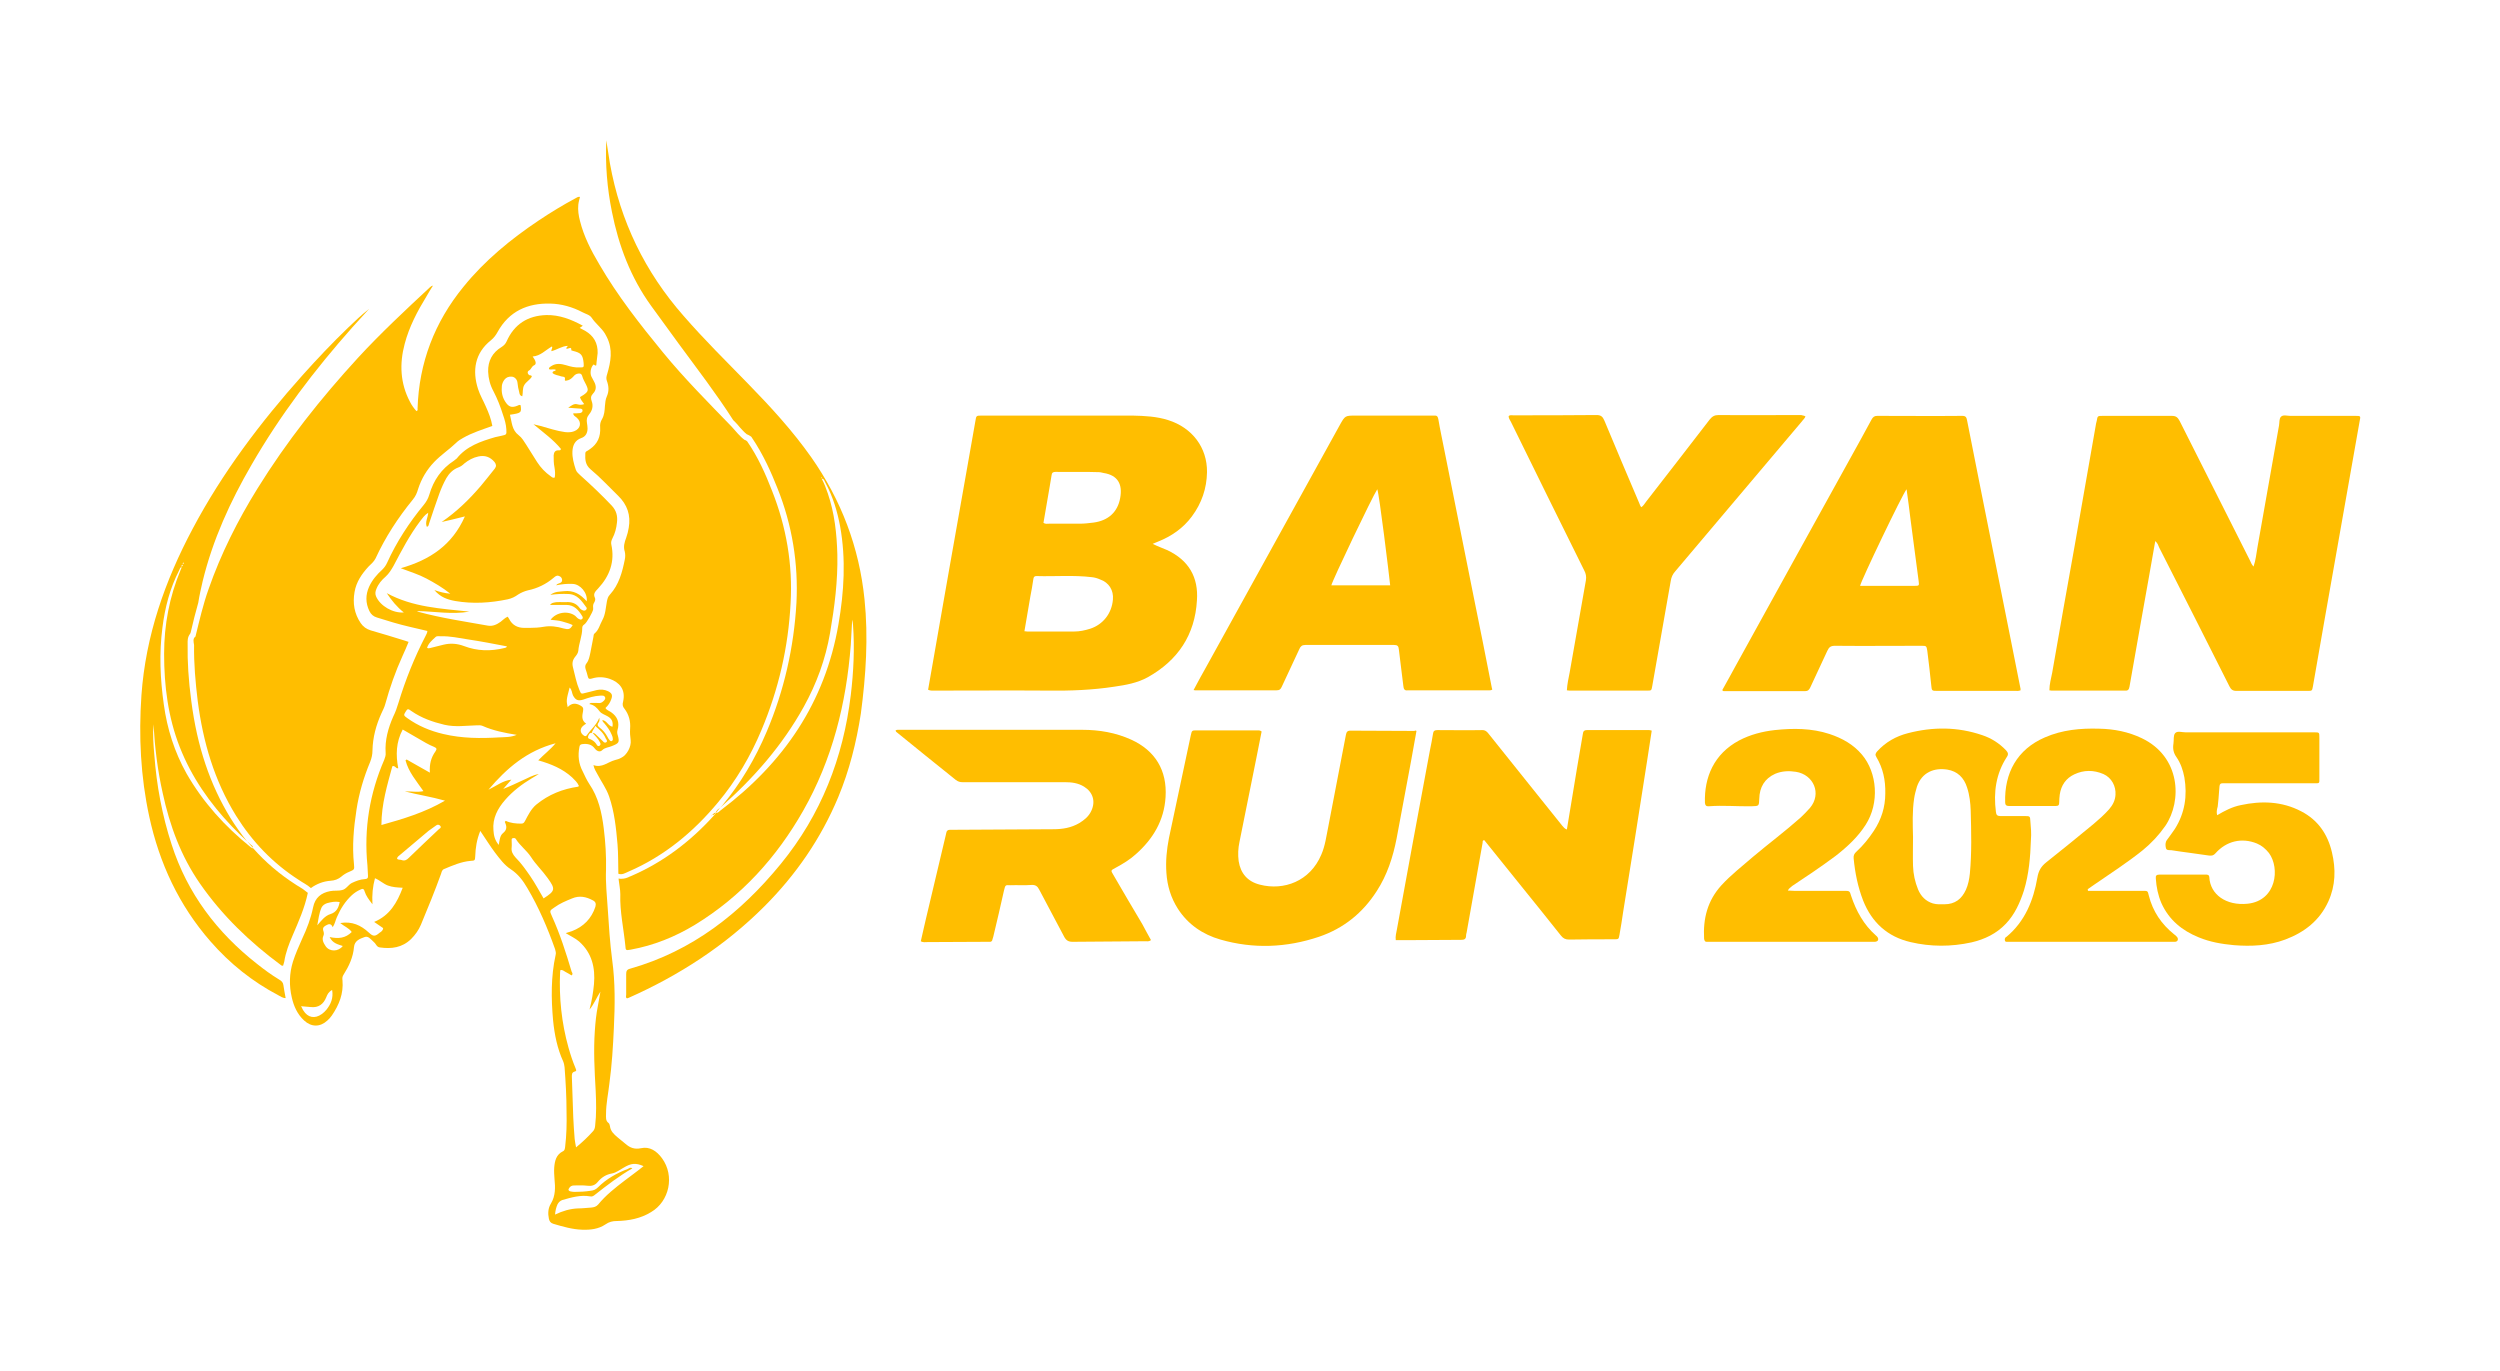 <?xml version="1.0" encoding="utf-8"?>
<!-- Generator: Adobe Illustrator 23.0.5, SVG Export Plug-In . SVG Version: 6.00 Build 0)  -->
<svg version="1.1" id="Layer_1" xmlns="http://www.w3.org/2000/svg" xmlns:xlink="http://www.w3.org/1999/xlink" x="0px" y="0px"
	 viewBox="0 0 892.7 489.6" style="enable-background:new 0 0 892.7 489.6;" xml:space="preserve">
<style type="text/css">
	.st0{fill:#231F20;}
	.st1{fill:#FFFFFF;}
	.st2{fill:#0D52A1;}
	.st3{fill:#CB121D;}
	.st4{fill:#0A4588;}
	.st5{fill:#E5010E;}
	.st6{fill:#FFBE01;}
	.st7{fill:#E5050F;}
	.st8{fill:none;stroke:#EC008C;stroke-width:0.5;stroke-miterlimit:10;}
	.st9{fill:#0950A0;}
	.st10{fill:#FFBE00;}
</style>
<g>
	<path class="st10" d="M254.2,291.1v0.2C253.9,291.2,254.1,291.1,254.2,291.1z"/>
	<path class="st10" d="M254.2,291C254.2,291,254.3,291,254.2,291C254.3,291,254.3,291,254.2,291c0,0.1,0,0.1,0,0.1
		C254.2,291,254.2,291,254.2,291L254.2,291z"/>
	<path class="st10" d="M257.1,288.5c-0.5,0.6-1,1.1-1.4,1.7c-0.1,0.1-0.2,0.2-0.3,0.3c-0.1,0.1-0.2,0.2-0.3,0.3
		c-0.2,0.2-0.5,0.2-0.8,0.2c0.4-0.3,0.7-0.8,1.3-0.8c0,0,0,0,0,0c0,0,0,0,0,0C255.8,289.3,256.5,288.9,257.1,288.5z"/>
	<path class="st10" d="M90.3,302.7C90.3,302.7,90.3,302.7,90.3,302.7c-0.7-0.7-1.4-1.5-2-2.3c0.3,0.3,0.7,0.7,1,1
		C89.7,301.8,90.4,302,90.3,302.7z"/>
	<polygon class="st10" points="90.3,302.7 90.3,302.7 90.3,302.7 	"/>
	<path class="st10" d="M69.8,227.3c1.4-5.7,2.7-11.4,4.7-17c4.4-12.6,10.4-24.5,17.4-35.8c10.4-16.8,22.6-32.2,35.9-46.7
		c8.1-8.8,16.9-17,25.7-25.2c0.3-0.3,0.6-0.5,1.1-0.6c-0.8,1.3-1.6,2.5-2.3,3.8c-3.3,5.4-6.2,10.9-7.8,17
		c-1.9,7.1-1.6,14.1,1.9,20.7c0.6,1.2,1.4,2.3,2.3,3.3c0.6-0.2,0.4-0.6,0.4-0.9c0.5-16.4,6.1-30.9,16.4-43.5
		c7.6-9.4,16.9-17,26.9-23.7c4.2-2.8,8.6-5.5,13.1-7.9c0.4-0.2,0.8-0.6,1.6-0.5c-0.2,0.9-0.5,1.8-0.6,2.8c-0.2,1.9,0.1,3.9,0.6,5.8
		c1.4,5.6,4,10.6,6.9,15.5c6.5,11.2,14.5,21.4,22.7,31.4c7.7,9.4,16.2,17.9,24.6,26.6c1.5,1.6,2.8,3.4,4.6,4.7c0.1,0,0.2,0,0.3,0.1
		c0.2,0.1,0.4,0.2,0.6,0.4c3.8,5.5,6.5,11.5,8.9,17.7c5.1,12.9,7.4,26.3,6.6,40.1c-0.8,15.7-4.3,30.8-10.4,45.3
		c-3.9,9.3-9,18-15.5,25.8c-8.8,10.6-19.2,19.2-31.9,24.7c-1.2,0.5-2.3,1.3-3.7,0.8c-0.1-3.5,0-7-0.3-10.5c-0.5-5.8-1.1-11.6-3-17.1
		c-1-2.9-2.8-5.3-4.2-8c-0.5-0.9-1.1-1.8-1.4-3.2c3.1,1.1,5.1-1.1,7.7-1.8c0.8-0.2,1.5-0.4,2.2-0.8c2-0.9,3.7-4,3.4-6.3
		c-0.2-1.4-0.3-2.7-0.2-4.1c0.2-2.6-0.4-5-2-7.1c-0.7-0.8-0.8-1.6-0.5-2.6c1-4.4-1.4-6.9-4.8-8.1c-2.1-0.7-4.2-0.8-6.4-0.1
		c-0.8,0.2-1.2,0.2-1.4-0.7c-0.2-0.9-0.5-1.8-0.8-2.7c-0.2-0.7-0.2-1.4,0.3-2c0.9-1.1,1.1-2.5,1.4-3.8c0.4-1.9,0.7-3.8,1.1-5.7
		c0.1-0.4,0-0.9,0.4-1.2c1.5-1.2,1.9-3.2,2.8-4.8c1.1-2,1.2-4.4,1.6-6.6c0.2-1,0.4-1.8,1.1-2.5c3.2-3.5,4.4-8,5.3-12.5
		c0.2-0.9,0.2-1.9,0-2.8c-0.6-1.8-0.1-3.4,0.5-5c0.4-1.1,0.7-2.3,0.9-3.5c0.8-4.5-0.5-8.3-3.8-11.5c-3.2-3.1-6.3-6.5-9.8-9.4
		c-1.9-1.6-2-3.5-1.9-5.6c0-0.4,0.1-0.7,0.5-0.9c0.4-0.2,0.7-0.4,1.1-0.7c2.8-1.9,3.9-4.5,3.7-7.8c-0.1-1.1,0.1-2,0.7-3
		c0.8-1.4,0.9-3,1-4.6c0.1-1.2,0.2-2.4,0.7-3.5c0.8-1.8,0.7-3.6,0-5.5c-0.3-0.8-0.2-1.5,0.1-2.4c1.3-4.4,2.1-8.8-0.1-13.2
		c-0.2-0.4-0.5-0.9-0.7-1.3c-1.3-2.1-3.3-3.5-4.7-5.6c-0.7-1.1-2.2-1.4-3.3-2c-3.6-1.9-7.5-3-11.5-3.1c-8.1-0.2-14.7,2.7-18.8,10.1
		c-0.6,1.1-1.3,2.1-2.4,3c-5.8,4.6-6.7,10.9-4.6,17.4c0.7,2.2,1.9,4.2,2.8,6.3c1,2.2,1.9,4.5,2.3,6.9c-3.6,1.3-7.2,2.4-10.5,4.3
		c-0.9,0.5-1.7,1-2.4,1.7c-2.5,2.4-5.4,4.3-7.8,6.8c-2.7,2.8-4.6,6-5.8,9.7c-0.4,1.4-0.9,2.6-1.9,3.8c-5.3,6.5-9.8,13.4-13.3,21
		c-0.6,1.2-1.6,2-2.5,2.9c-2.4,2.6-4.4,5.5-5,9.1c-0.7,4-0.1,7.7,2.2,11.1c0.9,1.3,2,2.1,3.6,2.6c4.1,1.2,8.2,2.4,12.3,3.7
		c0.3,0.1,0.7,0.2,1.2,0.4c-0.7,1.7-1.4,3.4-2.2,5.1c-2.5,5.5-4.5,11.2-6.1,17c-0.3,1.2-0.9,2.3-1.4,3.4c-1.9,4.2-3.1,8.6-3.2,13.3
		c0,1.4-0.3,2.7-0.8,4c-2.3,5.5-4,11.2-4.9,17.1c-1,6.5-1.6,12.9-0.9,19.5c0.2,2,0.1,1.9-1.7,2.7c-1,0.4-2,1-2.8,1.7
		c-1.2,1-2.4,1.4-3.9,1.5c-2.6,0.2-4.9,1.1-7,2.6c-1.3-1.2-2.9-1.9-4.3-2.9c-9.2-5.9-16.6-13.6-22.4-22.9
		c-7.8-12.6-11.8-26.4-13.7-41c-0.8-6.6-1.4-13.3-1.3-20C69.1,229.1,68.8,228,69.8,227.3z"/>
	<path class="st10" d="M769.6,193.2c-1.7,9.6-3.3,18.9-5,28.2c-1.4,7.9-2.8,15.8-4.2,23.8c-0.2,1-0.5,1.5-1.6,1.4
		c-8.8,0-17.5,0-26.3,0c-0.2,0-0.4-0.1-0.7-0.1c0-2.2,0.6-4.2,1-6.3c2.6-15.1,5.3-30.1,8-45.2c2.5-14.3,5-28.6,7.5-42.8
		c0.1-0.6,0.2-1.3,0.4-1.9c0.3-1.8,0.3-1.8,2.2-1.8c8.2,0,16.4,0,24.6,0c1.5,0,2.1,0.5,2.8,1.8c8.4,16.7,16.8,33.4,25.2,50
		c0.3,0.6,0.5,1.3,1.2,2c0.8-2.3,1-4.6,1.4-6.9c2.6-14.5,5.1-29,7.7-43.5c0.2-1.1,0-2.4,0.7-3.1c0.8-0.8,2.2-0.3,3.3-0.3
		c7.8,0,15.5,0,23.3,0c1.8,0,1.9,0,1.5,1.8c-4.2,24-8.5,47.9-12.7,71.9c-1.3,7.6-2.7,15.3-4,22.9c-0.3,1.6-0.3,1.6-1.9,1.6
		c-8.5,0-17,0-25.5,0c-1.3,0-1.9-0.6-2.4-1.6c-8.3-16.5-16.7-33.1-25.1-49.6C770.7,194.8,770.5,194,769.6,193.2z"/>
	<path class="st10" d="M559.5,296.2c1.2-7.4,2.4-14.6,3.6-21.8c0.7-4.1,1.4-8.2,2.1-12.3c0.1-0.9,0.4-1.4,1.5-1.4
		c7.4,0,14.8,0,22.2,0c0.3,0,0.5,0.1,0.9,0.2c-0.6,3.7-1.1,7.4-1.7,11.1c-2.8,17.9-5.6,35.8-8.5,53.6c-0.4,2.7-0.8,5.4-1.3,8.1
		c-0.3,1.7-0.3,1.7-2,1.7c-5.3,0-10.6,0-16,0.1c-1.3,0-2.1-0.4-2.9-1.4c-4.7-5.9-9.4-11.8-14.2-17.7c-4.4-5.5-8.8-10.9-13.2-16.4
		c-0.8,0.1-0.5,0.7-0.6,1c-1.9,10.7-3.8,21.4-5.7,32c-0.1,0.4-0.2,0.7-0.2,1.1c0,1.3-0.7,1.5-1.8,1.5c-5.9,0-11.8,0.1-17.7,0.1
		c-1.9,0-3.7,0-5.6,0c-0.2-1.4,0.2-2.6,0.4-3.8c3.9-21.3,7.8-42.7,11.8-64c0.4-2,0.8-3.9,1.1-5.9c0.1-1,0.6-1.3,1.6-1.3
		c5.3,0,10.6,0.1,16,0c1.2,0,1.8,0.7,2.4,1.5c4.5,5.7,9.1,11.3,13.6,17c4.2,5.2,8.3,10.4,12.5,15.6
		C558.3,295.3,558.6,295.9,559.5,296.2z"/>
	<path class="st10" d="M644.7,148.7c-0.3,0.8-0.9,1.2-1.3,1.8c-15.1,17.8-30.1,35.7-45.2,53.5c-0.9,1-1.4,2.1-1.6,3.4
		c-2.2,12.5-4.4,25-6.6,37.5c-0.3,1.7-0.3,1.7-1.8,1.7c-9.3,0-18.5,0-27.8,0c-0.3,0-0.6-0.1-0.9-0.1c0.1-2.2,0.6-4.3,1-6.4
		c1.9-11,3.9-21.9,5.8-32.9c0.2-1.3,0-2.4-0.6-3.5c-8.8-17.7-17.5-35.4-26.2-53.1c-0.3-0.6-0.8-1.2-0.8-2c0.5-0.5,1.1-0.3,1.6-0.3
		c9.9,0,19.8,0,29.8-0.1c1.6,0,2.2,0.6,2.8,2c4.1,9.9,8.3,19.7,12.5,29.6c0.2,0.4,0.3,1,0.7,1.3c0.8-0.5,1.2-1.4,1.8-2.1
		c7.5-9.7,15.1-19.4,22.6-29.2c0.9-1.1,1.7-1.6,3.2-1.6c9.8,0.1,19.7,0,29.5,0C643.6,148.4,644.1,148.3,644.7,148.7z"/>
	<path class="st10" d="M411,335.7c-0.8,0.6-1.4,0.4-2.1,0.4c-8.6,0.1-17.3,0.1-25.9,0.2c-1.5,0-2.3-0.5-3-1.8
		c-2.9-5.6-6-11.2-8.9-16.8c-0.6-1.2-1.3-1.8-2.8-1.7c-2.5,0.2-5,0-7.5,0.1c-1.6,0-1.8-0.4-2.3,1.9c-1.2,5.5-2.5,10.9-3.8,16.4
		c-0.1,0.3-0.2,0.7-0.3,1c-0.1,0.7-0.5,1-1.2,0.9c-0.4,0-0.9,0-1.3,0c-6.9,0-13.8,0.1-20.7,0.1c-0.8,0-1.6,0.2-2.4-0.3
		c0.6-2.8,1.3-5.6,1.9-8.3c2.3-9.7,4.6-19.4,6.9-29.1c0.1-0.4,0.2-0.8,0.3-1.3c0.1-0.7,0.5-1.1,1.3-1.1c0.4,0,0.9,0,1.3,0
		c11.9-0.1,23.7-0.1,35.6-0.2c3.3,0,6.4-0.5,9.3-2.2c1.8-1.1,3.4-2.4,4.3-4.4c1.6-3.4,0.5-6.7-2.6-8.6c-2.1-1.3-4.4-1.6-6.8-1.6
		c-9.8,0-19.6,0-29.3,0c-2.4,0-4.9,0-7.3,0c-0.9,0-1.6-0.2-2.4-0.8c-7.1-5.7-14.2-11.4-21.3-17.2c-0.1-0.1-0.1-0.2-0.2-0.5
		c0.5-0.3,1.1-0.2,1.6-0.2c21.7,0,43.4,0,65.1,0c6,0,11.9,1,17.4,3.5c8.6,3.9,12.9,11,12.3,20.5c-0.5,8.4-4.5,15-10.6,20.4
		c-2.2,2-4.7,3.5-7.3,4.9c-1.7,0.9-1.7,0.9-0.8,2.4c3.4,5.9,6.9,11.8,10.4,17.7C408.9,332,410,333.8,411,335.7z"/>
	<path class="st10" d="M505.8,261c-0.7,3.7-1.3,7.4-2,11.1c-1.7,9.1-3.4,18.2-5.1,27.3c-1.3,6.7-3.4,13.1-7.1,18.8
		c-5,7.8-11.8,13.3-20.6,16.3c-11.6,3.9-23.4,4.4-35.2,1c-6.3-1.8-11.6-5.4-15.2-11c-2.5-3.9-3.8-8.2-4.1-12.8
		c-0.3-4.2,0.1-8.3,0.9-12.4c2.6-12.2,5.2-24.5,7.8-36.7c0.4-1.8,0.4-1.8,2.2-1.8c7.1,0,14.2,0,21.3,0c0.6,0,1.2-0.1,1.8,0.4
		c-0.6,3.1-1.3,6.4-1.9,9.6c-2,9.9-4,19.8-6,29.8c-0.5,2.3-0.6,4.6-0.3,6.9c0.7,4.4,3.2,7.3,7.6,8.4c8.5,2.2,17.9-1.2,21.9-10.7
		c1.4-3.2,1.8-6.6,2.5-10c2.1-10.9,4.2-21.9,6.3-32.8c0.2-0.9,0.4-1.5,1.6-1.5c7.6,0.1,15.2,0,22.9,0.1
		C505.3,260.8,505.4,260.8,505.8,261z"/>
	<path class="st10" d="M791.7,291.1c2.7-1.6,5.4-3,8.4-3.6c7.4-1.6,14.7-1.4,21.6,2.2c6,3.1,9.5,8.2,11,14.7
		c1.4,5.9,1.3,11.8-1.3,17.5c-3.1,6.8-8.5,11-15.4,13.6c-5.9,2.2-12.1,2.5-18.3,2c-4.3-0.4-8.5-1.1-12.6-2.8
		c-5.9-2.4-10.6-6.2-13.3-12.2c-1.2-2.8-1.8-5.7-2-8.8c-0.1-1,0.2-1.4,1.3-1.4c5.5,0,10.9,0,16.4,0c0.7,0,1.3,0,1.4,0.9
		c0.3,6.2,6,10.3,13.7,9.5c10.3-1.1,11.6-12.7,7.6-18.1c-1.2-1.5-2.6-2.7-4.3-3.4c-5.4-2.2-10.9-0.9-14.8,3.5
		c-0.7,0.8-1.3,0.9-2.3,0.8c-4.5-0.7-9-1.2-13.4-1.9c-0.7-0.1-1.8,0.2-2-0.8c-0.2-0.9-0.3-2,0.4-2.9c0.9-1.3,1.9-2.5,2.8-3.9
		c3.6-5.7,4.5-11.9,3.4-18.4c-0.5-2.6-1.3-5-2.8-7.2c-1.1-1.5-1.4-3.1-1.1-4.9c0.2-1.3-0.1-2.9,0.6-3.7c0.8-0.9,2.4-0.3,3.7-0.3
		c14.7,0,29.5,0,44.2,0c0.6,0,1.2,0,1.7,0c1.9,0,1.9,0,1.9,1.9c0,4.8,0,9.6,0,14.4c0,2,0.2,1.9-2,1.9c-10.3,0-20.6,0-30.8,0
		c-2.9,0-2.8-0.4-3,2.7c-0.1,1.9-0.3,3.7-0.5,5.6C791.6,289.1,791.4,290,791.7,291.1z"/>
	<path class="st10" d="M638.4,318c0.9,0,1.5,0.1,2.2,0.1c6,0,11.9,0,17.9,0c1.9,0,2,0,2.5,1.8c1.8,5.4,4.5,10.3,8.8,14.1
		c0.2,0.2,0.5,0.4,0.6,0.6c0.6,0.9,0.2,1.6-0.9,1.7c-0.4,0-0.9,0-1.3,0c-19.1,0-38.2,0-57.4,0c-0.4,0-0.7,0-1.1,0
		c-0.8,0.1-1.1-0.3-1.2-1.1c-0.4-7.2,1.2-13.6,6.2-19.1c3.4-3.7,7.4-6.8,11.2-10.1c5.7-4.8,11.6-9.2,17.1-14.1
		c1.2-1.1,2.2-2.2,3.3-3.4c4.3-5.1,1.3-11.9-5-12.9c-2.5-0.4-5-0.3-7.4,0.7c-3.8,1.7-5.6,4.8-5.7,8.9c-0.1,2.7-0.1,2.6-2.7,2.7
		c-5.1,0.1-10.2-0.4-15.3,0c-0.9,0.1-1.3-0.3-1.4-1.2c-0.3-9.1,3.2-17.5,12.2-22.3c4-2.1,8.3-3.2,12.7-3.7
		c6.6-0.7,13.2-0.7,19.6,1.4c4.5,1.5,8.5,3.7,11.6,7.4c5.4,6.4,6.3,17.2,1.3,25c-2.8,4.4-6.6,7.9-10.7,11.1
		c-5.1,3.8-10.3,7.3-15.6,10.8C639.6,316.8,638.8,317.1,638.4,318z"/>
	<path class="st10" d="M745.6,318.1c0.7,0,1.4,0,2.1,0c5.8,0,11.6,0,17.5,0c1.7,0,1.7,0,2.1,1.7c1.4,5.6,4.5,10.2,9,13.8
		c0.4,0.3,0.8,0.6,1.1,1c0.6,0.8,0.2,1.7-0.8,1.7c-0.4,0-0.9,0-1.3,0c-19,0-38.1,0-57.1,0c-0.4,0-0.9,0-1.3,0c-0.4,0-0.9,0.1-1-0.5
		c-0.1-0.4,0-0.9,0.4-1.2c0.1,0,0.1-0.1,0.2-0.1c6.6-5.5,9.6-13,11-21.1c0.4-2.4,1.3-4,3.2-5.5c5.7-4.5,11.3-9.1,16.9-13.7
		c1.9-1.6,3.8-3.3,5.5-5.2c1.3-1.5,2.2-3.2,2.3-5.2c0.2-3.1-1.4-6.1-4.3-7.4c-3.5-1.5-7-1.5-10.4,0.1c-3,1.4-4.7,3.9-5.2,7.2
		c-0.1,0.9-0.2,1.9-0.2,2.8c0,0.9-0.2,1.3-1.2,1.3c-5.6,0-11.2,0-16.8,0c-0.9,0-1.3-0.4-1.3-1.3c-0.3-10.4,4.2-18.9,14.2-23.2
		c6.2-2.7,12.7-3.3,19.4-3.1c5.3,0.1,10.4,1.1,15.2,3.4c13.8,6.6,14.5,22.3,8.4,31.3c-2.3,3.3-5,6.2-8.2,8.8
		c-5.5,4.4-11.4,8.2-17.2,12.2c-0.8,0.5-1.5,1.1-2.3,1.6C745.5,317.8,745.5,317.9,745.6,318.1z"/>
	<path class="st10" d="M416.7,196.4c-1.6-0.7-3.3-1.3-5.1-2.2c0.6-0.3,1.3-0.5,1.9-0.8c4.8-1.9,9-4.8,12.1-9
		c3.5-4.7,5.3-10,5.4-15.8c0.1-8.8-5.3-15.9-13.9-18.6c-4.1-1.3-8.3-1.5-12.6-1.6c-18,0-35.9,0-53.9,0c-2,0-2,0-2.3,1.9
		c-0.9,5.3-1.9,10.6-2.8,15.9c-2.1,11.9-4.2,23.7-6.3,35.6c-1.9,11-3.9,22-5.8,33.1c-0.7,3.8-1.3,7.6-2,11.4
		c0.9,0.4,1.7,0.3,2.4,0.3c13.5,0,27-0.1,40.5,0c7.9,0.1,15.8-0.2,23.6-1.4c4.1-0.6,8.2-1.3,12-3.4c10.7-6,16.8-15.1,17.5-27.4
		C428,206.2,424.5,200,416.7,196.4z M397.4,214.1c-0.4,4.9-3.5,8.9-8.1,10.4c-1.9,0.6-3.8,1-5.7,1c-5.6,0-11.2,0-16.8,0
		c-0.3,0-0.6-0.1-1-0.1c0.7-4.2,1.4-8.3,2.1-12.3c0.4-2.1,0.8-4.2,1.1-6.4c0.1-0.7,0.4-1,1.1-1c6.6,0.2,13.2-0.4,19.8,0.4
		c1,0.1,2,0.4,2.9,0.8C396,208,397.7,210.8,397.4,214.1z M400,177.8c-0.9,5.1-4.3,8.1-9.5,8.8c-1.6,0.2-3.3,0.4-4.9,0.4
		c-3.7,0-7.3,0-11,0c-0.6,0-1.3,0.2-2-0.3c0.7-4.3,1.5-8.5,2.2-12.8c0.2-1.4,0.5-2.8,0.7-4.2c0.1-0.9,0.5-1.2,1.4-1.2
		c5.2,0.1,10.3-0.1,15.5,0.1c0.6,0,1.1,0.2,1.7,0.3C399.2,169.7,400.9,173,400,177.8z"/>
	<g>
		<path class="st10" d="M255.6,290.2C255.6,290.2,255.6,290.2,255.6,290.2L255.6,290.2z"/>
		<path class="st10" d="M308.7,214c-1.9-18.6-8.3-35.4-19-50.7c-6.7-9.5-14.5-18-22.6-26.3c-7.8-8-15.7-15.8-23-24.2
			c-13.8-15.7-22.6-33.8-26.3-54.4c-0.5-2.8-0.8-5.5-1.3-8.3c-0.4,8.6,0.3,17.1,2,25.5c2.4,12.1,6.7,23.5,14,33.6
			c3.3,4.5,6.6,9.1,9.9,13.6c6.6,9,13.4,17.8,19.4,27.2c0.3,0.3,0.6,0.6,0.9,0.9c0.5,0.5,1,1.1,1.4,1.6c0.9,1,1.7,1.9,2.6,2.6
			c0.1,0,0.2,0.1,0.3,0.1c0.4,0.2,0.8,0.4,1.2,0.7c0.1,0.1,0.2,0.2,0.3,0.4c4,5.9,6.9,12.4,9.1,18c5.3,13.2,7.5,27,6.8,40.9
			c-0.9,15.9-4.4,31.4-10.6,46c-4.1,9.7-9.4,18.6-15.8,26.3c-0.3,0.3-0.6,0.7-0.9,1c0.1-0.1,0.2-0.2,0.3-0.3
			c11.8-10.4,22-22.1,29.6-35.8c4.6-8.3,7.8-17.1,9.4-26.4c1.6-9.3,2.8-18.6,2.6-28c-0.2-7.4-1-14.8-3.4-21.8
			c-0.6-1.8-1.3-3.6-2.2-5.3c0,0,0,0,0,0v0c0,0,0,0,0-0.1c0-0.2-0.1-0.3-0.1-0.5c0.4,0.1,0.2,0.3,0.1,0.5c0,0,0,0,0,0.1c0,0,0,0,0,0
			c1,0.1,1,1,1.4,1.6c2.6,4.8,4.2,10.1,5.2,15.5c2.1,11.7,1.4,23.3-0.6,34.9c-4.8,28-19.6,49.5-42,66.4c-0.5,0.4-1,1-1.7,1h-0.1
			c0,0,0,0,0,0h0c0,0,0,0,0,0c0,0.1-0.1,0.2-0.1,0.3c-0.1,0.1-0.2,0.2-0.3,0.3c-8.9,9.9-18.7,17.1-29.8,21.9
			c-0.2,0.1-0.3,0.1-0.5,0.2c-0.8,0.4-1.8,0.8-3,0.8c-0.3,0-0.7,0-1-0.1c0,0.1,0,0.2,0,0.3c0.2,1.8,0.6,3.6,0.6,5.3
			c-0.2,6.2,1.2,12.3,1.8,18.4c0.1,1.7,0.2,1.7,1.9,1.4c8.3-1.5,15.9-4.6,23-8.9c16.5-10.1,29.1-24,38.6-40.7
			c10.4-18.3,15.4-38.3,17-59.2c0.2-3,0.3-6,0.5-9c0.2,0.6,0.2,1.3,0.3,1.9c0.6,8.3,0.2,16.7-0.8,25c-2.7,22.4-10.6,42.7-25,60.3
			c-14.4,17.6-31.6,31.1-53.8,37.4c-1.2,0.3-1.4,0.9-1.4,2c0,2.5,0,4.9,0,7.3c0,0.4-0.3,1,0.3,1.3c0.2-0.1,0.4-0.1,0.6-0.2
			c18-8,34.4-18.6,48.4-32.6c11.3-11.3,20.2-24.2,26.4-39c4-9.6,6.5-19.6,8.1-29.9C309.2,241.2,310.1,227.6,308.7,214z"/>
	</g>
	<path class="st10" d="M721.4,245.5c-1.2-6.1-2.4-12.1-3.6-18.1c-3.7-18.4-7.3-36.7-11-55.1c-1.5-7.4-2.9-14.8-4.4-22.2
		c-0.2-1-0.4-1.6-1.7-1.6c-10.1,0.1-20.3,0-30.4,0c-1,0-1.5,0.4-2,1.3c-1.2,2.3-2.5,4.5-3.7,6.8c-14.9,27-29.9,54-44.8,81.1
		c-1.6,2.9-3.2,5.9-4.8,8.7c0.2,0.4,0.4,0.4,0.6,0.4c9.6,0,19.3,0,28.9,0c1.1,0,1.5-0.5,1.9-1.3c2-4.4,4.1-8.7,6.1-13.1
		c0.6-1.3,1.2-1.8,2.7-1.8c10.3,0.1,20.6,0,30.8,0c1.9,0,1.9,0,2.2,1.8c0.5,4.1,1,8.1,1.4,12.2c0.2,2.1,0.2,2.1,2.2,2.1
		c9.3,0,18.5,0,27.8,0c0.6,0,1.1,0.1,1.9-0.2C721.5,246,721.5,245.7,721.4,245.5z M683.6,209.2c-6.5,0-12.9,0-19.4,0
		c0.3-1.8,15.2-32.9,16.6-34.5c0.5,3.6,1,7.2,1.4,10.7c1,7.3,1.9,14.7,2.9,22C685.3,209.1,685.4,209.2,683.6,209.2z"/>
	<path class="st10" d="M532.7,245.6c-2.1-10.7-4.2-21.4-6.4-32.1c-3.5-17.7-7.1-35.3-10.6-53c-0.7-3.6-1.5-7.2-2.1-10.8
		c-0.2-1-0.5-1.4-1.5-1.3c-0.5,0-1,0-1.5,0c-8.8,0-17.7,0-26.5,0c-3.8,0-3.8,0-5.7,3.4c-15.8,28.7-31.7,57.3-47.5,86
		c-1.6,2.8-3.1,5.6-4.7,8.6c0.4,0.1,0.6,0.1,0.7,0.1c9.6,0,19.3,0,28.9,0c1.1,0,1.5-0.4,1.9-1.3c2.1-4.5,4.2-9,6.3-13.5
		c0.4-0.9,0.9-1.4,2.1-1.4c10.6,0,21.1,0,31.7,0c1.2,0,1.6,0.4,1.7,1.6c0.5,4.4,1.1,8.7,1.6,13c0.1,1.1,0.4,1.8,1.6,1.6
		c0.2,0,0.4,0,0.6,0c9.2,0,18.4,0,27.6,0c0.6,0,1.3,0.1,1.9-0.2C532.9,246.2,532.8,245.9,532.7,245.6z M475.4,209
		c0.2-1.4,14.7-31.8,16.4-34.3c0.7,1.7,4.2,30.4,4.6,34.3C489.4,209,482.4,209,475.4,209z"/>
	<path class="st10" d="M68.1,225.8c0.8-3.5,1.7-7.1,2.7-10.6c0,0,0,0,0,0c0.4-2.6,1-5.2,1.6-7.8c3.6-14.7,9.8-28.3,17.4-41.4
		c10.2-17.7,22.5-33.9,36-49.1c2-2.2,4-4.4,6-6.6c-2.7,2.1-5.1,4.4-7.6,6.8c-5.6,5.4-10.9,11-16.1,16.8
		c-15.1,16.9-28.7,34.9-39.3,54.9c-9.9,18.6-16.8,38.2-18.3,59.5c-1,14.6-0.3,29,2.8,43.3c3.6,16.6,10.6,31.7,21.9,44.6
		c6.9,7.9,14.9,14.3,24.2,19.2c0.8,0.4,1.5,1,2.6,1c-0.3-1.7-0.6-3.1-0.8-4.6c-0.1-0.9-0.6-1.5-1.5-2c-2.8-1.7-5.4-3.6-7.9-5.6
		c-14.3-11.2-24.9-25.2-30.5-42.6c-3.4-10.4-5.4-21.2-6.2-32.1c-0.3-3.5-0.6-7-0.3-10.9c0.5,8.5,1.5,16.6,3.3,24.6
		c2.5,11.6,6.5,22.5,13.3,32.3c7.9,11.4,17.8,20.9,28.9,29.1c0.2,0.2,0.5,0.3,0.8,0.2c0.1-0.5,0.3-0.9,0.4-1.4
		c0.5-3.3,1.7-6.4,3-9.4c2.1-4.9,4.3-9.8,5.4-15.1c0,0,0-0.1,0-0.1c-0.1-0.1-0.3-0.2-0.4-0.3c-0.8-0.7-1.7-1.3-2.7-1.9
		c-0.5-0.3-0.9-0.5-1.3-0.8c-5.6-3.6-10.7-7.9-15.1-12.9c-0.4,0-0.6-0.2-0.9-0.4c-9.2-7.4-17-16-22.9-26.3
		c-4.3-7.7-6.9-15.9-8.1-24.6c-1.3-9.1-1.7-18.3-0.5-27.5c0.9-7.2,2.7-14.1,6-20.5c0.2-0.4,0.3-1,0.8-1.1c0,0,0,0,0,0c0,0,0,0,0,0
		c-0.1-0.4,0-0.7,0.4-0.8c0,0,0,0,0-0.1c0,0,0,0,0,0c0-0.3,0.1-0.6,0.4-0.8v-0.1l0,0c0,0,0,0,0,0c0,0.3,0.1,0.7-0.4,0.8c0,0,0,0,0,0
		c0,0,0,0,0,0c0.1,0.4,0.1,0.7-0.4,0.8c0,0,0,0,0,0c0,0,0,0,0,0c0.1,0.4-0.1,0.8-0.3,1.2c-4,9.6-5.9,19.6-5.9,30
		c0,11.4,1.4,22.6,5.6,33.3c4.2,10.7,10.7,20,18.6,28.3c1.7,1.8,3.6,3.6,5.4,5.3c-2.1-2.6-4.1-5.4-5.9-8.3
		c-7.3-11.9-11.9-25.5-14-41.8c-1-7.5-1.4-14.1-1.3-20.2c0-0.1,0-0.3,0-0.4c0-0.8-0.1-2.2,0.9-3.4L68.1,225.8z"/>
	<path class="st10" d="M725,293.2c-0.1-1.7-0.1-1.8-1.9-1.8c-2.9,0-5.9,0-8.8,0c-1.1,0-1.5-0.4-1.6-1.5c-0.9-7,0-13.6,3.9-19.6
		c0.7-1,0.4-1.6-0.3-2.4c-2.4-2.5-5.2-4.3-8.5-5.4c-8.8-3-17.6-3-26.5-0.7c-4.3,1.1-8,3.2-11,6.5c-0.6,0.7-0.8,1.2-0.3,2
		c2.4,4,3.3,8.3,3.2,13c0,4.9-1.4,9.3-4.1,13.4c-1.8,2.7-3.8,5.2-6.2,7.4c-0.8,0.7-1.1,1.4-1,2.4c0.5,5.2,1.5,10.2,3.4,15.1
		c3.1,7.8,8.7,12.9,16.9,14.8c7.2,1.7,14.5,1.7,21.8,0.1c4.7-1.1,8.9-3.1,12.3-6.7c3.2-3.4,5-7.5,6.4-11.8c1.8-5.9,2.3-12,2.5-18.1
		C725.4,297.6,725.2,295.4,725,293.2z M703.4,311.9c-0.2,2-0.6,4-1.4,5.8c-1.5,3.3-3.9,5.2-7.7,5.2c-1.4,0-2.7,0.1-4.1-0.3
		c-2.6-0.8-4.3-2.6-5.3-5c-1.1-2.7-1.7-5.5-1.8-8.4c-0.1-3.4,0-6.9,0-10.3c-0.1-4.6-0.3-9.2,0.4-13.8c0.2-1.4,0.6-2.8,1-4.2
		c1.8-5.2,6.2-6.8,10.8-6.1c3.7,0.6,6,2.9,7.1,6.4c0.9,2.7,1.2,5.5,1.3,8.3C703.9,297,704.1,304.5,703.4,311.9z"/>
	<path class="st10" d="M236.4,413.6c-1.9-2.6-4.4-4.3-7.5-3.6c-2.4,0.5-4-0.2-5.6-1.6c-0.9-0.8-1.9-1.5-2.8-2.3
		c-1.3-1.1-2.5-2.2-2.7-4c-0.1-0.4-0.2-0.9-0.5-1.1c-1.1-0.8-0.9-2-0.9-3.2c0-3.7,0.8-7.3,1.2-10.9c0.9-6.6,1.3-13.2,1.6-19.8
		c0.4-8.1,0.5-16.3-0.6-24.3c-0.8-6.1-1.2-12.3-1.6-18.5c-0.3-4.6-0.8-9.2-0.6-13.8c0.1-4.9-0.2-9.8-0.8-14.6
		c-0.7-5.7-1.9-11.2-5.2-16c-0.9-1.4-1.6-2.9-2.3-4.4c-1.5-2.8-1.8-5.7-1.2-8.8c0.1-0.7,0.4-0.9,1.1-1c1.8-0.2,3.3,0.1,4.4,1.6
		c0.7,0.9,1.8,1.4,2.6,0.6c1-1,2.4-1,3.5-1.5c2.5-1,2.8-1.3,2.1-3.8c-0.2-0.6-0.3-1.2-0.1-1.9c0.8-2.7,0-4.8-2.3-6.4
		c-0.7-0.5-1.6-0.7-2-1.5c1-0.9,1.7-2,2.1-3.2c0.5-1.4,0.2-2.1-1.2-2.8c-1.3-0.6-2.6-0.7-4-0.4c-1.3,0.3-2.6,0.7-4,1
		c-1.5,0.4-1.6,0.5-2.2-1c-1.1-2.6-1.6-5.4-2.3-8.1c-0.4-1.5-0.1-2.7,0.8-3.8c0.5-0.6,1-1.3,1.1-2.1c0.2-2.7,1.4-5.3,1.4-8
		c0-0.6,0.1-1,0.7-1.4c0.8-0.4,3.1-4.5,3.2-5.4c0-0.2,0-0.4,0-0.6c-0.1-0.7,0-1.3,0.4-1.9c0.3-0.5,0.5-1.2,0.2-1.7
		c-0.7-1.5,0.3-2.3,1.2-3.3c4.1-4.4,6-9.6,4.7-15.6c-0.2-0.8,0-1.5,0.4-2.3c0.9-1.7,1.4-3.6,1.6-5.6c0.3-2.3-0.2-4.3-1.9-6.1
		c-3.6-3.8-7.3-7.3-11.2-10.8c-0.6-0.6-1.3-1.1-1.6-2c-0.7-2.1-1.3-4.3-1.2-6.5c0.1-2.2,0.9-4,3.2-4.8c1.5-0.5,2.2-1.8,2.2-3.4
		c0-0.6-0.1-1.3-0.2-1.9c-0.2-1.2-0.1-2.1,0.8-3.2c1.1-1.3,1.5-3,0.9-4.6c-0.4-1.1-0.4-1.8,0.4-2.7c1.3-1.3,1.3-2.8,0.4-4.4
		c-0.3-0.6-0.6-1.1-0.9-1.7c-0.6-1.2-0.3-3.2,0.6-4.2c0.1-0.1,0.2-0.2,0.3-0.1c1.1,0.9,0.8-0.2,0.9-0.7c0.1-1.1,0.3-2.3,0.4-3.4
		c0.1-3.6-1.4-6.2-4.5-8c-0.6-0.3-1.2-0.6-1.9-1c0.4-0.3,0.7-0.5,1.1-0.8c-4.2-2.3-8.4-3.9-13-3.8c-6.7,0.2-11.5,3.3-14.2,9.4
		c-0.4,0.9-1,1.5-1.8,2c-3.3,2-4.9,5-4.8,8.8c0.1,2.5,0.7,4.8,1.9,7c1.4,2.7,2.5,5.5,3.4,8.4c0.6,1.7,1.1,3.4,1.2,5.2
		c0.1,1.9,0.1,1.9-1.7,2.3c-0.8,0.2-1.5,0.3-2.3,0.5c-5.1,1.5-10.2,3.2-13.7,7.6c-0.3,0.3-0.7,0.5-1,0.8c-4.5,2.9-7.3,7-8.8,12.1
		c-0.4,1.4-1.1,2.6-2,3.7c-5.2,6.3-9.7,13.2-13.1,20.7c-0.4,0.9-1,1.7-1.7,2.4c-1.9,1.7-3.6,3.7-4.7,6.1c-1.3,2.9-1.3,5.8,0.1,8.7
		c0.6,1.2,1.4,1.9,2.7,2.3c3.8,1.2,7.7,2.4,11.6,3.3c2.1,0.5,4.3,1,6.4,1.5c0,0.7-0.4,1.2-0.6,1.7c-4,7.7-7.2,15.7-9.7,23.9
		c-0.5,1.7-1.1,3.4-1.9,5c-1.8,4.1-3,8.4-2.7,12.9c0.1,0.9-0.2,1.7-0.5,2.5c-5.2,12-7.3,24.6-6,37.7c0.1,1.2,0.1,2.4,0.2,3.7
		c0.1,0.8-0.3,1.2-1.1,1.2c-1.7,0.1-3.2,0.7-4.7,1.4c-1.3,0.7-2,2.2-3.4,2.5c-1.4,0.4-2.9,0.1-4.3,0.4c-3.2,0.6-5.4,2.3-6.1,5.8
		c-0.8,3.9-2.2,7.6-3.9,11.2c-1.2,2.7-2.4,5.4-3.3,8.2c-1.3,4.2-1.4,8.5-0.4,12.8c0.7,3.1,2,6,4.4,8.2c2.6,2.4,5.7,2.4,8.3,0
		c0.6-0.5,1.1-1.1,1.6-1.8c2.6-3.8,4.2-7.8,3.8-12.5c-0.1-0.7-0.1-1.4,0.4-2.1c1.9-3,3.4-6.2,3.7-9.8c0.2-2.3,2.1-3,3.8-3.6
		c1.3-0.5,2.2,0.8,3.1,1.6c0.4,0.3,0.8,0.8,1.1,1.3c0.3,0.4,0.6,0.7,1.2,0.8c4.2,0.6,8,0.1,11.2-3c1.5-1.5,2.7-3.2,3.5-5.1
		c2.5-6,5-12.1,7.2-18.2c0.2-0.6,0.3-1.4,1.1-1.7c3.1-1.3,6.1-2.6,9.4-2.9c1.6-0.1,1.6-0.1,1.7-1.7c0.1-2.9,0.5-5.8,1.8-9
		c1.9,2.8,3.5,5.4,5.3,7.8c1.7,2.2,3.3,4.4,5.6,5.9c2.6,1.7,4.4,4.1,5.9,6.7c4.1,6.9,7.2,14.2,9.9,21.8c0.2,0.7,0.4,1.4,0.2,2.1
		c-1.7,7.7-1.6,15.6-0.9,23.4c0.5,5,1.5,10,3.6,14.6c0.3,0.7,0.4,1.4,0.5,2.1c0.4,5.3,0.7,10.6,0.7,15.9c0.1,4.2,0,8.3-0.5,12.5
		c-0.1,0.6-0.1,1.3-0.8,1.6c-2.4,1.2-2.9,3.4-3.1,5.8c-0.1,1.4,0,2.7,0.1,4.1c0.3,3,0.4,6-1.3,8.8c-1,1.6-1.1,3.5-0.7,5.4
		c0.2,0.9,0.6,1.5,1.6,1.8c3.4,1,6.8,2,10.3,2.1c2.9,0.1,5.8-0.2,8.3-1.9c1.3-0.9,2.5-1.2,4-1.2c4.4-0.1,8.6-0.9,12.3-3.2
		C239,429,241,419.9,236.4,413.6z M216.4,265.1c-0.4,0.2-0.8,0-1.1-0.4c-0.9-0.8-1.7-1.7-2.6-2.5c-0.3-0.3-0.7-0.5-1.1-0.5
		c0,0,0,0,0,0l0,0h0v0l0,0c0,0,0,0,0,0c0.9,1.1,2,2,2.6,3.3c0.2,0.4,0.4,0.8,0,1.2c-0.6,0.5-1,0-1.2-0.4c-0.5-0.8-1.1-1.3-1.9-1.7
		c-0.4-0.3-1.3-0.2-1.1-1.1c0.2-0.7,0.5-1.4,1.4-1.3c0,0,0,0,0,0c0,0,0,0,0,0c0-0.9,0.9-1.4,1.1-2.5c1.7,1.4,3.1,2.7,3.8,4.5
		C216.7,264.2,217,264.8,216.4,265.1z M204.6,248.3c0.9,1.7,1.8,2.1,3.7,1.5c2-0.7,3.9-1.3,6-1.4c0.7,0,1.5-0.2,1.8,0.7
		c0.2,0.6-0.8,1.7-1.7,1.9c-0.5,0.1-1,0-1.5,0c-0.6,0-1.3,0-1.9,0c-0.1,0-0.2,0.1-0.6,0.4c1.8,0.3,2.8,1.4,3.7,2.6
		c0.7,0.9,1.9,1.2,2.9,1.8c1.4,0.8,2,1.9,1.7,3.7c-1.6-0.3-1.9-2.1-3.6-2.4c0,0.6,0.4,0.8,0.7,1.2c1,1.2,2,2.5,2.6,4
		c0.2,0.5,0.4,0.9,0.4,1.4c0.1,0.3,0,0.7-0.3,0.9c-0.4,0.2-0.7-0.1-0.9-0.4c-0.3-0.3-0.5-0.7-0.7-1.1c-0.7-1.3-1.6-2.4-2.8-3.3
		c-0.8-0.6-0.9-1.1-0.3-1.9c0.3-0.4,0.3-0.9,0.2-1.6c-1,2.6-3.1,4.2-4.5,6.3c-0.3,0.4-0.7,0.3-1.1,0c-1.3-0.9-1.4-2.4-0.2-3.4
		c0.3-0.3,0.7-0.5,1.1-0.8c-1.8-1.2-1.4-2.9-1.1-4.5c0.2-1.1-0.1-1.5-1-2c-1.6-0.9-3.1-0.9-4.5,0.6c-0.5-2.4-0.5-2.5,0.7-7
		C204.3,246.4,204.2,247.5,204.6,248.3z M180.4,143.4c-1.1-1.7-1.4-3.6-1.2-5.6c0.1-0.8,0.4-1.5,0.9-2.2c0.7-0.9,1.6-1.2,2.7-1.1
		c1,0.1,1.9,1,2,2.3c0.1,1.1,0.3,2.1,0.6,3.2c0.1,0.6,0.2,1.3,1.1,1.5c0.3-1.3,0-2.8,0.7-4c0.7-1.2,2-1.8,2.7-3
		c-0.1-0.6-0.5-0.4-0.8-0.5c-0.8-0.4-0.9-1.4-0.2-1.7c0.8-0.4,0.9-1.5,1.9-1.9c0.8-0.4,0.6-1.5-0.6-3.1c2.8-0.2,4.6-2.3,6.9-3.6
		c0.3,0.7-0.3,1-0.2,1.7c2-0.5,3.7-1.8,5.8-1.9c0,0.4-0.5,0.5-0.5,0.9c0.1,0.2,0.3,0.1,0.5,0.1c0.6-0.1,1.4-0.8,1.3,0.6
		c0,0,0.4,0.1,0.6,0.2c2.9,0.7,3.5,1.4,3.8,4.3c0.1,1.6,0.1,1.6-1.4,1.6c-1.7,0.1-3.3-0.3-4.9-0.8c-1.7-0.5-3.5-0.8-5.2,0.3
		c-0.4,0.3-0.9,0.4-0.9,1.1c0.8,0.4,1.7-0.2,2.5,0.3c-0.3,0.6-1.2,0.2-1.2,1.1c0.9,0.8,2.1,0.8,3.1,1.2c0.6,0.2,1.6-0.1,1.3,1.2
		c-0.1,0.4,0.4,0.4,0.6,0.3c0.9-0.1,1.6-0.6,2.2-1.2c0.4-0.5,0.9-1,1.5-1.2c0.8-0.2,1.6-0.3,1.9,0.8c0.3,1.1,0.9,2.1,1.4,3.1
		c0.9,1.9,0.8,2.4-0.9,3.6c-0.4,0.3-0.9,0.5-1.3,0.8c0.2,0.9,0.9,1.6,1.5,2.5c-0.8,0.3-1.6,0.3-2.3,0.1c-1.3-0.4-2.1,0.3-3.4,1.2
		c1.7,0.1,2.9,0.2,4.1,0.3c0.4,0,1,0.1,1,0.6c0.1,0.6-0.4,0.9-0.9,1c-0.8,0.1-1.6,0.1-2.4,0.1c0,0.8,0.7,1.1,1.2,1.5
		c1.9,1.6,1.5,4-0.9,4.9c-1,0.4-2.1,0.4-3.2,0.3c-3-0.4-5.9-1.4-8.8-2.2c-0.7-0.2-1.4-0.3-2.5-0.6c3.6,3,7.1,5.5,9.8,8.8
		c-0.1,0.6-0.5,0.5-0.9,0.5c-1.2,0-1.6,0.7-1.7,1.8c0,1.4,0,2.9,0.3,4.3c0.2,1.2,0.3,2.4,0.1,3.6c-0.6,0.3-1-0.1-1.4-0.4
		c-2-1.4-3.6-3.1-4.9-5.1c-1.3-2-2.6-4.1-3.9-6.2c-0.8-1.2-1.5-2.5-2.7-3.4c-2.5-1.9-2.4-4.7-3.1-7.3c4-0.6,4.2-0.7,3.8-3.4
		c-0.5-0.3-0.8,0.1-1.2,0.2C182.7,145.7,181.6,145.3,180.4,143.4z M149.5,218.5c-0.1,0-0.2-0.1-0.6-0.3c6.4,0.1,12.5,1.3,18.7,0.2
		c-10-1.1-20.1-1.5-29.5-6.6c1.8,2.7,3.6,4.9,6.1,6.9c-3.9,0.3-8.4-2.3-9.9-5.7c-0.4-0.9-0.3-1.8,0.1-2.7c0.7-1.8,1.9-3.2,3.3-4.4
		c1.2-1.1,2-2.4,2.8-3.8c2.9-5.5,5.8-11.1,9.6-16.1c0.8-1,1.5-2.1,2.8-2.9c-0.1,1.8-1.2,3.3-0.5,5c0.7-0.1,0.7-0.8,0.8-1.1
		c1.2-3.6,2.4-7.2,3.7-10.8c0.7-1.9,1.5-3.7,2.5-5.5c1-1.7,2.4-3.1,4.3-3.8c0.8-0.3,1.5-0.8,2.1-1.4c1.5-1.2,3.1-2.1,5-2.5
		c2.3-0.5,4.2,0.1,5.8,2c0.6,0.8,0.7,1.5,0.1,2.3c-1.7,2.1-3.3,4.2-5,6.2c-4.1,4.8-8.6,9.2-14,12.9c2.6-0.6,5.2-1.2,8.3-2
		c-4.5,10.2-12.4,15.5-22.9,18.5c3.4,1.3,6.4,2.2,9.2,3.7c2.8,1.5,5.6,3.1,8.5,5.4c-2.1-0.2-3.7-0.6-5.7-1.3
		c2.2,2.6,4.7,3.4,7.4,3.9c6.3,1.1,12.6,0.7,18.8-0.6c1.4-0.3,2.6-0.9,3.7-1.7c1.1-0.7,2.3-1.2,3.5-1.5c3.4-0.7,6.5-2.2,9.2-4.5
		c0.5-0.4,1-0.9,1.7-0.7c0.7,0.2,1.2,0.6,1.3,1.3c0.1,0.7-0.2,1.1-0.8,1.3c-0.5,0.2-1,0.3-1.3,0.8c2-0.4,3.9-0.6,5.9-0.5
		c2.7,0.1,5.4,3.2,5,6.2c-2.2-2.5-4.7-4-8.1-3.6c-1.5,0.2-3.1,0-4.9,1.3c2.4-0.3,4.4-0.4,6.4-0.3c3.3,0.1,4.8,2.5,6.5,4.8
		c0.2,0.3,0.1,0.6-0.1,0.8c-0.2,0.3-0.6,0.4-1,0.3c-0.6-0.2-1.1-0.5-1.4-1c-1.2-1.6-2.8-2.1-4.7-2c-1.5,0.1-3-0.2-4.5,0.2
		c-0.4,0.1-0.8,0.2-1.3,0.8c2,0,3.9,0,5.8,0c2.9,0,4.4,1.9,5.7,4c0.2,0.3,0.3,0.7,0,1c-0.3,0.3-0.7,0.3-1,0.1
		c-0.7-0.2-1-0.8-1.5-1.2c-2.5-1.9-6.7-1.4-8.8,1.4c1.4,0.2,2.8,0.2,4.1,0.6c1.3,0.4,2.6,0.7,3.8,1.3c-0.9,1.5-1.4,1.7-3.3,1.2
		c-2.3-0.7-4.7-1-7-0.6c-1.7,0.3-3.4,0.4-5.1,0.4c-0.6,0-1.3,0-1.9,0c-2.4,0-4.3-1-5.4-3.2c-0.1-0.2-0.3-0.5-0.5-0.8
		c-1,0.4-1.7,1.2-2.5,1.8c-1.4,1-2.8,1.7-4.6,1.4C165.8,221.9,157.6,220.7,149.5,218.5z M181,230.8c-0.1,0.5-0.6,0.5-0.9,0.6
		c-4.9,1.2-9.7,1.1-14.4-0.7c-2.4-0.9-4.8-1.1-7.3-0.5c-1.6,0.4-3.2,0.8-4.8,1.2c-0.4,0.1-0.7,0.2-1.1-0.1c0.5-1.6,1.8-2.7,3-3.8
		c0.5-0.5,1.2-0.3,1.9-0.3c3.3-0.1,6.4,0.6,9.6,1.1C171.7,229,176.3,229.9,181,230.8z M114.8,324.1c0.4-0.8,1.1-1.3,2-1.6
		c1.5-0.4,2.9-0.7,4.5-0.4c-0.4,2-1.1,3.6-3.3,4.3c-2,0.6-3.3,2.4-4.7,4C113.7,328.3,113.9,326.2,114.8,324.1z M116.6,360.5
		c-0.5,0.6-1.1,1.2-1.7,1.6c-2.5,1.8-5,1.3-6.6-1.3c-0.3-0.4-0.4-0.9-0.8-1.5c1.3,0.1,2.4,0.2,3.5,0.3c2.7,0.3,4.5-1,5.5-3.5
		c0.4-1,0.8-1.9,2.1-2.6C119.1,356.4,118.1,358.6,116.6,360.5z M133.6,329.2c1.2,0.8,2.2,1.5,3.2,2.2c0,0.9-0.7,1.3-1.3,1.7
		c-1.6,1.4-2.3,1.3-3.8-0.1c-2.8-2.6-6-4.1-10.2-3.4c1.4,1.2,3,1.7,4.1,3.2c-2.2,2.2-4.7,2.5-7.9,1.8c1.1,2.3,3,2.6,4.7,3.2
		c-1.6,2.1-4.7,2.1-6.1,0.1c-0.7-1.1-1.5-2.3-0.8-3.8c0.3-0.6,0.1-1.3-0.1-1.9c-0.3-1.2,0.7-1.6,1.5-2c0.8-0.4,1.5-0.2,1.9,0.9
		c0.8-1.2,1-2.5,1.5-3.6c1.3-3,3-5.7,5.4-7.9c0.9-0.8,1.8-1.4,2.9-1.9c0.8-0.4,1.3-0.5,1.6,0.6c0.5,1.6,1.5,2.9,2.8,4.6
		c-0.2-3.4,0.1-6.3,0.9-9.3c1.7,0.7,3,2,4.6,2.6c1.6,0.6,3.3,0.7,5.3,0.8C141.8,322.3,139.2,326.9,133.6,329.2z M156.7,296.1
		c-3.6,3.4-7.2,6.8-10.7,10.2c-0.8,0.8-1.5,1.2-2.6,0.8c-0.5-0.2-1.1,0-1.6-0.4c0-0.8,0.6-1,1-1.4c3.4-2.9,6.8-5.7,10.2-8.6
		c0.9-0.7,1.9-1.3,2.8-2c0.6-0.4,1.1-0.2,1.5,0.3C157.6,295.7,157,295.8,156.7,296.1z M136.2,294.6c0-7.5,2.1-14.3,3.9-21
		c0.6-0.2,0.8,0.1,1.1,0.3c0.3,0.2,0.5,0.6,1,0.4c-0.9-4.7-0.8-9.3,1.6-13.8c2.8,1.6,5.6,3.2,8.3,4.8c0.9,0.5,1.9,1,2.9,1.4
		c0.9,0.4,1.1,0.7,0.5,1.6c-1.6,2.2-2.2,4.6-2,7.6c-2.9-1.6-5.6-3.2-8.3-4.7c-0.1,0.1-0.3,0.2-0.4,0.3c1.1,4.2,3.9,7.4,6.4,11
		c-2.3,0.5-4.5,0-6.6,0.1c4.6,1.2,9.4,1.9,14.3,3.3C151.5,290.2,144,292.4,136.2,294.6z M158.3,262.1c-4.7-1.1-9-2.9-12.9-5.7
		c-1.3-0.9-1.3-1.1-0.6-2.2c0.7-1.2,0.9-1.2,2.1-0.3c3.6,2.5,7.6,3.9,11.8,4.9c3.9,0.9,7.7,0.3,11.5,0.2c0.7,0,1.4-0.1,2.1,0.2
		c3.8,1.7,7.9,2.5,12.2,3.2c-2.1,0.9-4.2,0.8-6.1,0.9C171.7,263.7,165,263.7,158.3,262.1z M180.3,293.6c0.7,1.5,0.8,2.7-0.7,3.9
		c-1.1,0.9-1.2,2.5-1.5,4.2c-1.4-1.6-1.8-3.4-1.9-5.2c-0.4-4.3,1.5-7.8,4.2-10.9c2.7-3.1,6-5.6,9.5-7.7c0.8-0.5,1.7-1,2.5-1.5
		c-2.1,0.3-4,1.5-5.9,2.3c-2.2,1-4.4,2.1-6.8,3c1-1.1,1.9-2.2,2.9-3.3c-3,0.3-5.3,2.2-8.2,3.6c6.6-7.8,13.8-13.9,24-16.6
		c-2,2.4-4.2,4-6.2,6.1c4.6,1.3,8.7,3,12.1,6.1c0.9,0.9,1.9,1.8,2.4,3c-0.1,0.1-0.2,0.3-0.2,0.3c-5.6,0.8-10.6,2.8-15,6.4
		c-1.8,1.5-2.9,3.7-4,5.8c-0.4,0.7-0.6,1-1.4,1c-1.9,0-3.9-0.2-5.5-1C180.3,293.4,180.2,293.5,180.3,293.6z M189.3,312.8
		c-1.6-2.3-3.2-4.6-5.2-6.6c-1-1.1-1.6-2.2-1.4-3.6c0.1-0.8,0-1.6,0-2.4c0-0.3-0.1-0.8,0.4-0.9c0.4-0.1,0.9-0.1,1.1,0.3
		c1.5,2.4,3.8,4,5.4,6.4c1.7,2.7,4.1,4.9,6,7.6c2.8,3.9,2.7,4.5-1.5,7.2C192.5,318.1,191.1,315.4,189.3,312.8z M200,347.1
		c0-0.2,0.1-0.4,0.1-0.7c0.9-0.2,1.4,0.5,2.1,0.8c0.6,0.3,1.2,0.7,1.9,1.1c0.6-0.5,0.2-1,0-1.4c-2-6.7-4.1-13.3-7-19.7
		c-0.9-2-0.9-2,0.9-3.2c1.9-1.4,4.1-2.3,6.3-3.2c2.6-1.1,5-0.6,7.4,0.7c1,0.5,1.2,1.2,0.9,2.3c-1.4,4.2-4.2,7.1-8.4,8.7
		c-0.6,0.2-1.2,0.4-2.2,0.7c1.8,1.1,3.4,1.8,4.8,3c4.6,4.1,5.8,9.4,5.3,15.2c-0.3,3.1-0.8,6.1-1.6,9.1c1.6-1.9,2.5-4.3,3.9-6.4
		c-0.3,1.7-0.6,3.4-0.9,5c-0.6,3-0.9,6-1.1,9c-0.5,7.1-0.1,14.2,0.3,21.3c0.2,4.2,0.3,8.5-0.2,12.7c-0.1,0.8-0.3,1.4-0.8,1.9
		c-1.8,2-3.7,3.8-6,5.7c-0.2-1.1-0.4-2.1-0.5-3c-0.2-2.6-0.4-5.2-0.5-7.7c-0.2-4.8-0.3-9.6-0.5-14.4c0-0.9-0.1-1.7,1.1-2
		c0.8-0.2,0.3-0.8,0.2-1.2c-1-2.4-1.8-4.8-2.5-7.3C200.5,365.2,199.6,356.2,200,347.1z M223,421.6c-3.4,2.6-6.7,5.2-9.4,8.5
		c-0.7,0.8-1.5,1-2.5,1.1c-1.6,0.1-3.2,0.3-4.7,0.3c-2.8,0.1-5.5,0.9-8.2,2.2c0.1-1.4,0.4-2.6,0.9-3.7c0.4-0.7,0.9-1.2,1.7-1.5
		c3.2-0.9,6.5-1.9,9.9-1.3c0.8,0.2,1.3-0.2,1.9-0.7c4.2-3.3,8.5-6.6,13.2-9.3c-0.7-0.5-1.2,0-1.6,0.2c-4,1.5-7.7,3.6-10.7,6.6
		c-0.8,0.8-1.6,1.1-2.6,1.2c-1.9,0.3-3.9,0.4-5.8,0.4c-0.5,0-1-0.1-1.5-0.2c-0.6-0.2-0.8-0.6-0.4-1.1c0.4-0.7,1-1,1.8-1
		c1.6,0,3.2-0.1,4.7,0.1c1.5,0.2,2.7-0.1,3.7-1.3c1.4-1.7,3-2.7,5.2-3.1c1.5-0.3,2.7-1.3,4-2c2.8-1.7,4.4-1.8,7.2-0.6
		C227.5,418.3,225.2,419.9,223,421.6z"/>
</g>
</svg>
